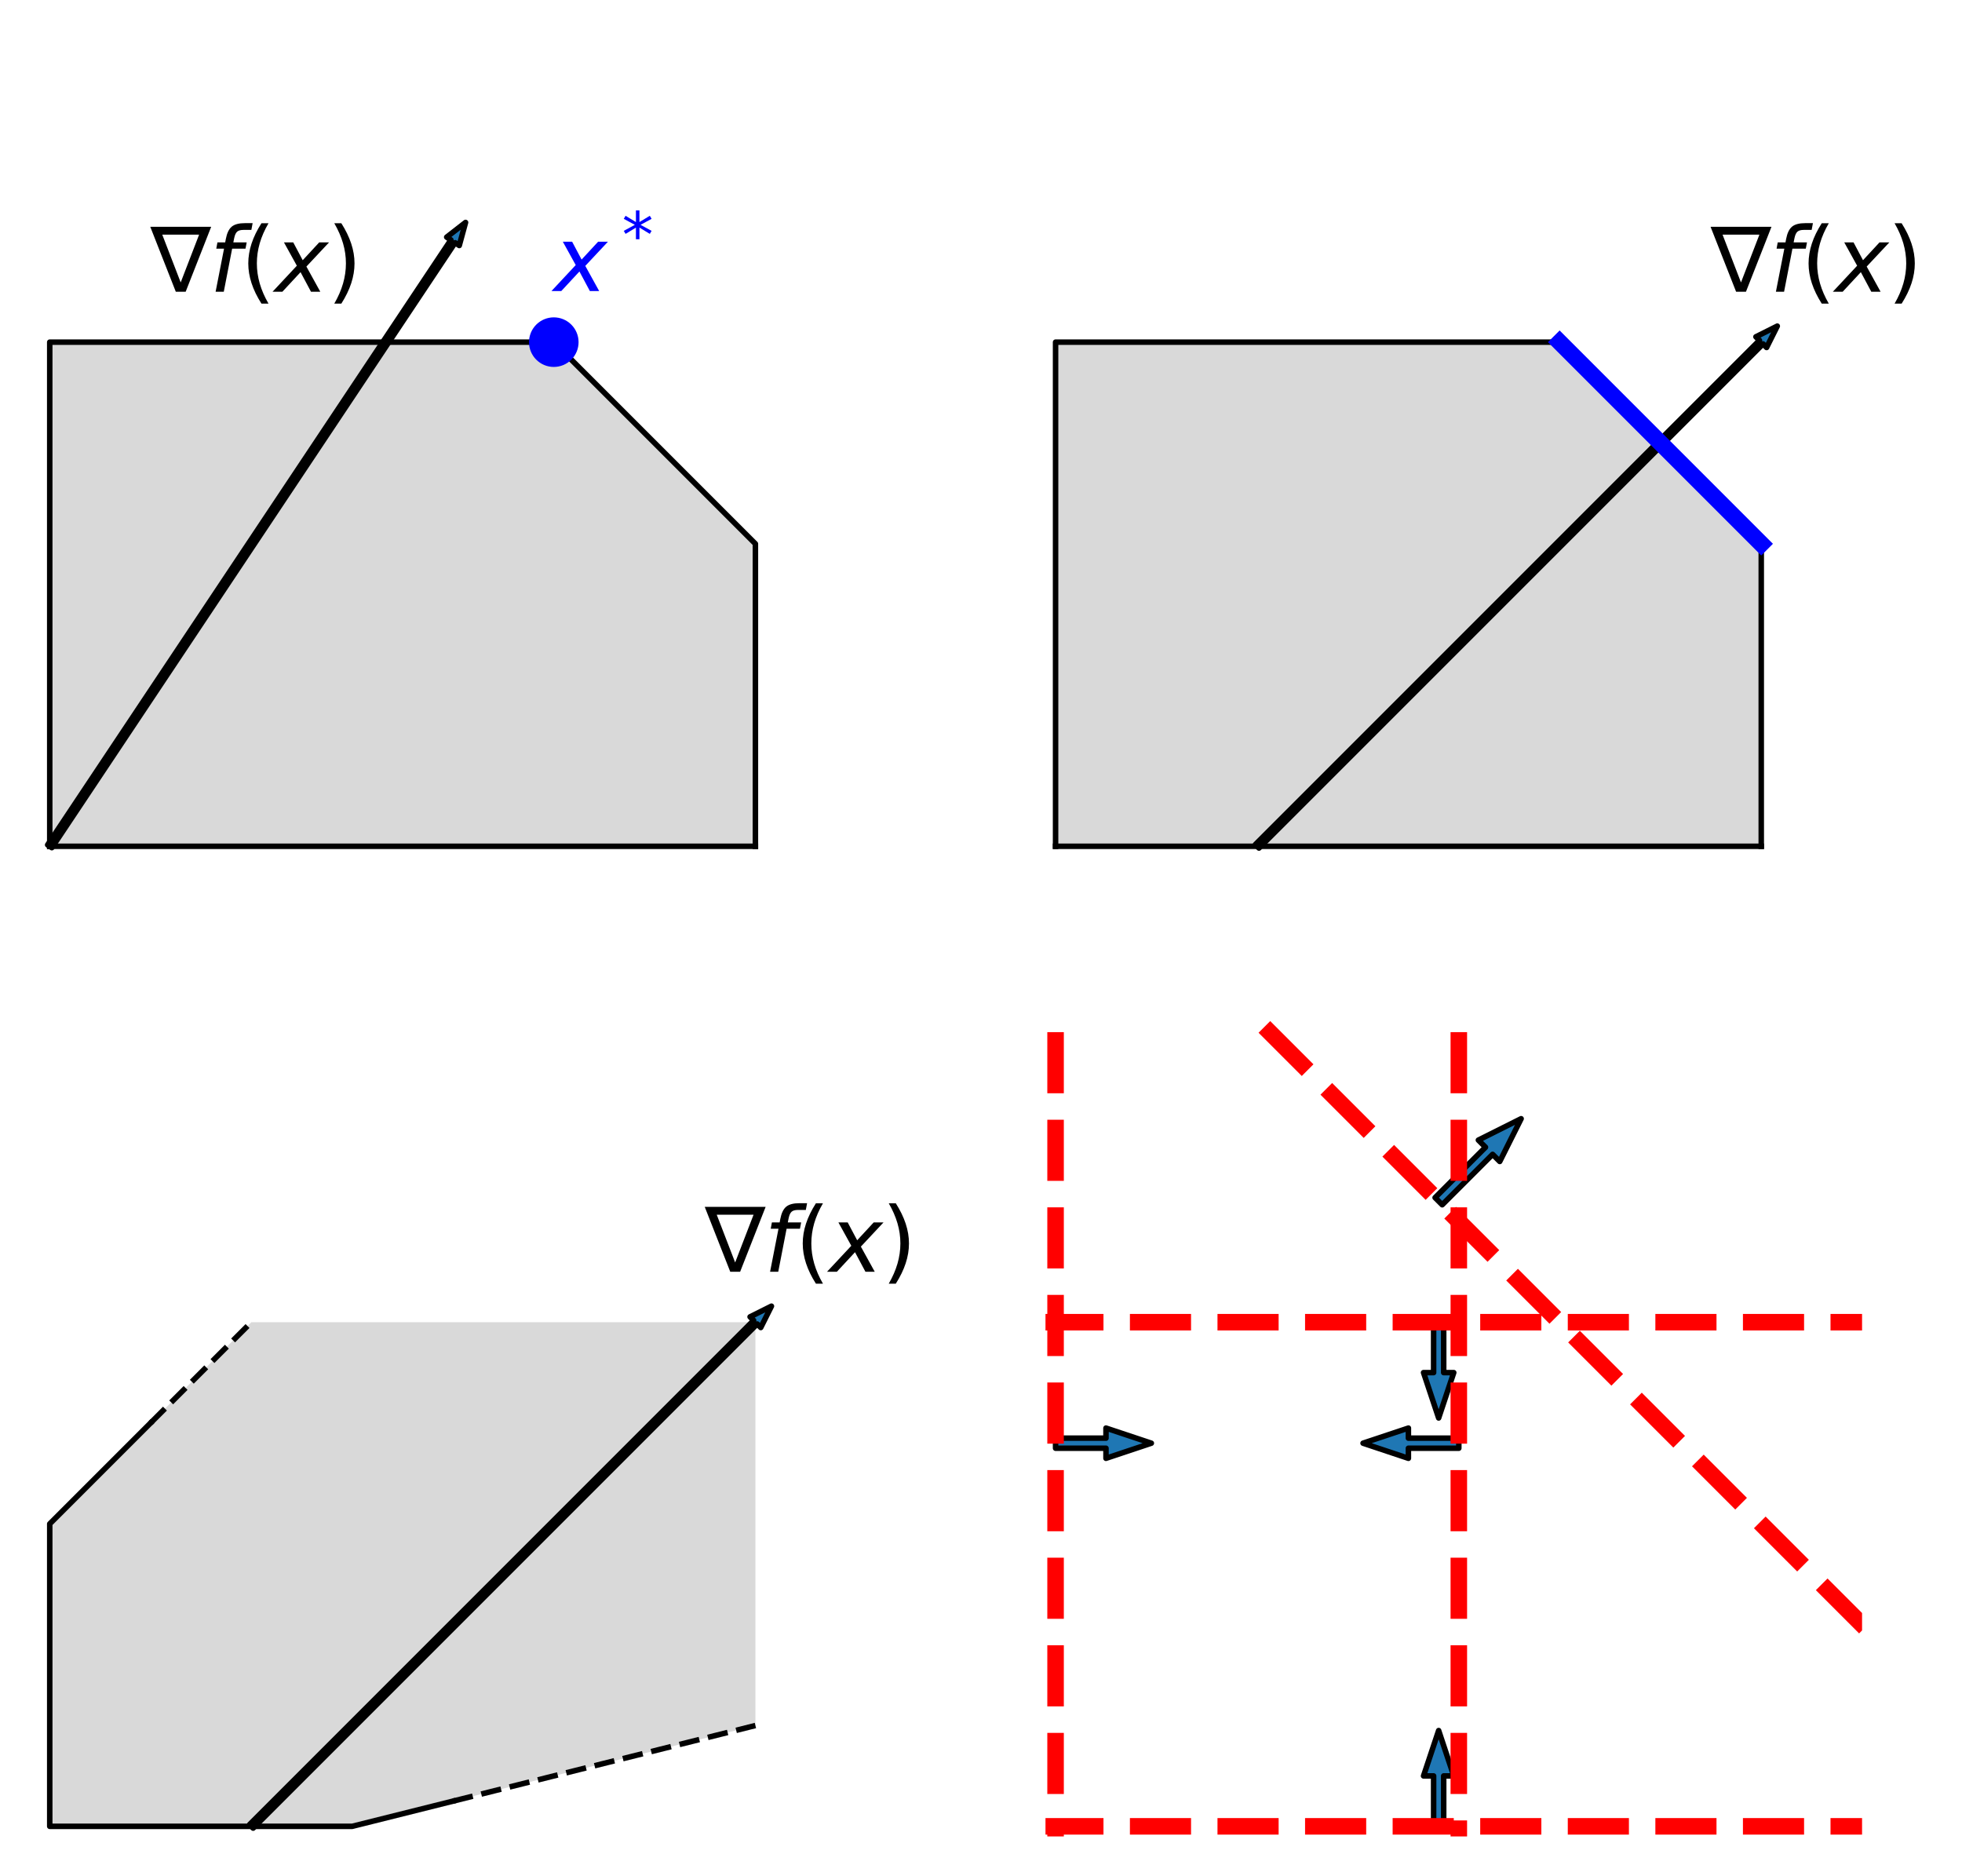 <?xml version="1.0" encoding="utf-8" standalone="no"?>
<!DOCTYPE svg PUBLIC "-//W3C//DTD SVG 1.1//EN"
  "http://www.w3.org/Graphics/SVG/1.1/DTD/svg11.dtd">
<svg xmlns:xlink="http://www.w3.org/1999/xlink" width="356.218pt" height="340.56pt" viewBox="0 0 356.218 340.56" xmlns="http://www.w3.org/2000/svg" version="1.1">
 <defs>
  <style type="text/css">*{stroke-linejoin: round; stroke-linecap: butt}</style>
 </defs>
 <g id="figure_1">
  <g id="patch_1">
   <path d="M 0 340.56 
L 356.218 340.56 
L 356.218 -0 
L 0 -0 
L 0 340.56 
z
" style="fill: none"/>
  </g>
  <g id="axes_1">
   <g id="patch_2">
    <path d="M 9.03 153.624 
L 9.03 62.109 
L 100.545 62.109 
L 137.152 98.715 
L 137.152 153.624 
z
" clip-path="url(#pd96c81f9ce)" style="opacity: 0.15"/>
   </g>
   <g id="patch_3">
    <path d="M 84.527 40.38 
L 83.385 44.568 
L 82.623 44.06 
L 9.411 153.878 
L 8.65 153.37 
L 81.862 43.552 
L 81.1 43.045 
z
" clip-path="url(#pd96c81f9ce)" style="fill: #1f77b4; stroke: #000000; stroke-linejoin: miter"/>
   </g>
   <g id="line2d_1">
    <path d="M 9.03 153.624 
L 9.03 62.109 
L 100.545 62.109 
L 137.152 98.715 
L 137.152 153.624 
" clip-path="url(#pd96c81f9ce)" style="fill: none; stroke: #000000; stroke-linecap: square"/>
   </g>
   <g id="line2d_2">
    <path d="M 9.03 153.624 
L 137.152 153.624 
" clip-path="url(#pd96c81f9ce)" style="fill: none; stroke: #000000; stroke-linecap: square"/>
   </g>
   <g id="line2d_3">
    <defs>
     <path id="m1f237f2cee" d="M 0 4 
C 1.061 4 2.078 3.579 2.828 2.828 
C 3.579 2.078 4 1.061 4 0 
C 4 -1.061 3.579 -2.078 2.828 -2.828 
C 2.078 -3.579 1.061 -4 0 -4 
C -1.061 -4 -2.078 -3.579 -2.828 -2.828 
C -3.579 -2.078 -4 -1.061 -4 0 
C -4 1.061 -3.579 2.078 -2.828 2.828 
C -2.078 3.579 -1.061 4 0 4 
z
" style="stroke: #0000ff"/>
    </defs>
    <g clip-path="url(#pd96c81f9ce)">
     <use xlink:href="#m1f237f2cee" x="100.545" y="62.109" style="fill: #0000ff; stroke: #0000ff"/>
    </g>
   </g>
   <g id="text_1">
    <!-- $\nabla f(x)$ -->
    <g transform="translate(27.333 52.958)scale(0.16 -0.16)">
     <defs>
      <path id="DejaVuSans-2207" d="M 2138 659 
L 3444 4047 
L 831 4047 
L 2138 659 
z
M 1791 0 
L -19 4603 
L 4300 4603 
L 2491 0 
L 1791 0 
z
" transform="scale(0.016)"/>
      <path id="DejaVuSans-Oblique-66" d="M 3059 4863 
L 2969 4384 
L 2419 4384 
Q 2106 4384 1964 4261 
Q 1822 4138 1753 3809 
L 1691 3500 
L 2638 3500 
L 2553 3053 
L 1606 3053 
L 1013 0 
L 434 0 
L 1031 3053 
L 481 3053 
L 563 3500 
L 1113 3500 
L 1159 3744 
Q 1278 4363 1576 4613 
Q 1875 4863 2516 4863 
L 3059 4863 
z
" transform="scale(0.016)"/>
      <path id="DejaVuSans-28" d="M 1984 4856 
Q 1566 4138 1362 3434 
Q 1159 2731 1159 2009 
Q 1159 1288 1364 580 
Q 1569 -128 1984 -844 
L 1484 -844 
Q 1016 -109 783 600 
Q 550 1309 550 2009 
Q 550 2706 781 3412 
Q 1013 4119 1484 4856 
L 1984 4856 
z
" transform="scale(0.016)"/>
      <path id="DejaVuSans-Oblique-78" d="M 3841 3500 
L 2234 1784 
L 3219 0 
L 2559 0 
L 1819 1388 
L 531 0 
L -166 0 
L 1556 1844 
L 641 3500 
L 1300 3500 
L 1972 2234 
L 3144 3500 
L 3841 3500 
z
" transform="scale(0.016)"/>
      <path id="DejaVuSans-29" d="M 513 4856 
L 1013 4856 
Q 1481 4119 1714 3412 
Q 1947 2706 1947 2009 
Q 1947 1309 1714 600 
Q 1481 -109 1013 -844 
L 513 -844 
Q 928 -128 1133 580 
Q 1338 1288 1338 2009 
Q 1338 2731 1133 3434 
Q 928 4138 513 4856 
z
" transform="scale(0.016)"/>
     </defs>
     <use xlink:href="#DejaVuSans-2207" transform="translate(0 0.016)"/>
     <use xlink:href="#DejaVuSans-Oblique-66" transform="translate(66.895 0.016)"/>
     <use xlink:href="#DejaVuSans-28" transform="translate(102.1 0.016)"/>
     <use xlink:href="#DejaVuSans-Oblique-78" transform="translate(141.113 0.016)"/>
     <use xlink:href="#DejaVuSans-29" transform="translate(200.293 0.016)"/>
    </g>
   </g>
   <g id="text_2">
    <!-- $x^*$ -->
    <g style="fill: #0000ff" transform="translate(100.545 52.958)scale(0.16 -0.16)">
     <defs>
      <path id="DejaVuSans-2a" d="M 3009 3897 
L 1888 3291 
L 3009 2681 
L 2828 2375 
L 1778 3009 
L 1778 1831 
L 1422 1831 
L 1422 3009 
L 372 2375 
L 191 2681 
L 1313 3291 
L 191 3897 
L 372 4206 
L 1422 3572 
L 1422 4750 
L 1778 4750 
L 1778 3572 
L 2828 4206 
L 3009 3897 
z
" transform="scale(0.016)"/>
     </defs>
     <use xlink:href="#DejaVuSans-Oblique-78" transform="translate(0 0.766)"/>
     <use xlink:href="#DejaVuSans-2a" transform="translate(77.284 39.047)scale(0.7)"/>
    </g>
   </g>
  </g>
  <g id="axes_2">
   <g id="patch_4">
    <path d="M 191.648 153.624 
L 191.648 62.109 
L 283.164 62.109 
L 319.77 98.715 
L 319.77 153.624 
z
" clip-path="url(#pe8f6e41870)" style="opacity: 0.15"/>
   </g>
   <g id="patch_5">
    <path d="M 322.682 59.197 
L 320.74 63.08 
L 320.093 62.433 
L 228.578 153.948 
L 227.931 153.301 
L 319.446 61.786 
L 318.799 61.138 
z
" clip-path="url(#pe8f6e41870)" style="fill: #1f77b4; stroke: #000000; stroke-linejoin: miter"/>
   </g>
   <g id="line2d_4">
    <path d="M 191.648 153.624 
L 191.648 62.109 
L 283.164 62.109 
L 319.77 98.715 
L 319.77 153.624 
" clip-path="url(#pe8f6e41870)" style="fill: none; stroke: #000000; stroke-linecap: square"/>
   </g>
   <g id="line2d_5">
    <path d="M 191.648 153.624 
L 319.77 153.624 
" clip-path="url(#pe8f6e41870)" style="fill: none; stroke: #000000; stroke-linecap: square"/>
   </g>
   <g id="line2d_6">
    <path d="M 283.164 62.109 
L 319.77 98.715 
" clip-path="url(#pe8f6e41870)" style="fill: none; stroke: #0000ff; stroke-width: 3; stroke-linecap: square"/>
   </g>
   <g id="text_3">
    <!-- $\nabla f(x)$ -->
    <g transform="translate(310.618 52.958)scale(0.16 -0.16)">
     <use xlink:href="#DejaVuSans-2207" transform="translate(0 0.016)"/>
     <use xlink:href="#DejaVuSans-Oblique-66" transform="translate(66.895 0.016)"/>
     <use xlink:href="#DejaVuSans-28" transform="translate(102.1 0.016)"/>
     <use xlink:href="#DejaVuSans-Oblique-78" transform="translate(141.113 0.016)"/>
     <use xlink:href="#DejaVuSans-29" transform="translate(200.293 0.016)"/>
    </g>
   </g>
  </g>
  <g id="axes_3">
   <g id="patch_6">
    <path d="M 9.03 331.53 
L 9.03 276.621 
L 45.636 240.015 
L 137.152 240.015 
L 137.152 313.227 
L 63.939 331.53 
z
" clip-path="url(#p15c71938a0)" style="opacity: 0.15"/>
   </g>
   <g id="patch_7">
    <path d="M 140.064 237.103 
L 138.122 240.985 
L 137.475 240.338 
L 45.96 331.853 
L 45.313 331.206 
L 136.828 239.691 
L 136.181 239.044 
z
" clip-path="url(#p15c71938a0)" style="fill: #1f77b4; stroke: #000000; stroke-linejoin: miter"/>
   </g>
   <g id="line2d_7">
    <path d="M 27.333 258.318 
L 9.03 276.621 
L 9.03 331.53 
L 63.939 331.53 
L 82.242 326.954 
" clip-path="url(#p15c71938a0)" style="fill: none; stroke: #000000; stroke-linecap: square"/>
   </g>
   <g id="line2d_8">
    <path d="M 27.333 258.318 
L 45.636 240.015 
" clip-path="url(#p15c71938a0)" style="fill: none; stroke-dasharray: 3.7,1.6; stroke-dashoffset: 0; stroke: #000000"/>
   </g>
   <g id="line2d_9">
    <path d="M 82.242 326.954 
L 137.152 313.227 
" clip-path="url(#p15c71938a0)" style="fill: none; stroke-dasharray: 3.7,1.6; stroke-dashoffset: 0; stroke: #000000"/>
   </g>
   <g id="text_4">
    <!-- $\nabla f(x)$ -->
    <g transform="translate(128 230.863)scale(0.16 -0.16)">
     <use xlink:href="#DejaVuSans-2207" transform="translate(0 0.016)"/>
     <use xlink:href="#DejaVuSans-Oblique-66" transform="translate(66.895 0.016)"/>
     <use xlink:href="#DejaVuSans-28" transform="translate(102.1 0.016)"/>
     <use xlink:href="#DejaVuSans-Oblique-78" transform="translate(141.113 0.016)"/>
     <use xlink:href="#DejaVuSans-29" transform="translate(200.293 0.016)"/>
    </g>
   </g>
  </g>
  <g id="axes_4">
   <g id="patch_8">
    <path d="M 276.176 203.075 
L 272.293 210.841 
L 270.999 209.547 
L 261.847 218.698 
L 260.553 217.404 
L 269.704 208.252 
L 268.41 206.958 
z
" clip-path="url(#p2c062660ad)" style="fill: #1f77b4; stroke: #000000; stroke-linejoin: miter"/>
   </g>
   <g id="patch_9">
    <path d="M 247.473 261.978 
L 255.709 259.233 
L 255.709 261.063 
L 264.861 261.063 
L 264.861 262.893 
L 255.709 262.893 
L 255.709 264.724 
z
" clip-path="url(#p2c062660ad)" style="fill: #1f77b4; stroke: #000000; stroke-linejoin: miter"/>
   </g>
   <g id="patch_10">
    <path d="M 261.2 257.402 
L 258.455 249.166 
L 260.285 249.166 
L 260.285 240.015 
L 262.115 240.015 
L 262.115 249.166 
L 263.945 249.166 
z
" clip-path="url(#p2c062660ad)" style="fill: #1f77b4; stroke: #000000; stroke-linejoin: miter"/>
   </g>
   <g id="patch_11">
    <path d="M 261.2 314.142 
L 263.945 322.378 
L 262.115 322.378 
L 262.115 331.53 
L 260.285 331.53 
L 260.285 322.378 
L 258.455 322.378 
z
" clip-path="url(#p2c062660ad)" style="fill: #1f77b4; stroke: #000000; stroke-linejoin: miter"/>
   </g>
   <g id="patch_12">
    <path d="M 209.036 261.978 
L 200.8 264.724 
L 200.8 262.893 
L 191.648 262.893 
L 191.648 261.063 
L 200.8 261.063 
L 200.8 259.233 
z
" clip-path="url(#p2c062660ad)" style="fill: #1f77b4; stroke: #000000; stroke-linejoin: miter"/>
   </g>
   <g id="line2d_10">
    <path d="M 173.345 130.196 
L 357.218 314.069 
" clip-path="url(#p2c062660ad)" style="fill: none; stroke-dasharray: 11.1,4.8; stroke-dashoffset: 0; stroke: #ff0000; stroke-width: 3"/>
   </g>
   <g id="line2d_11">
    <path d="M 264.861 341.56 
L 264.861 130.196 
" clip-path="url(#p2c062660ad)" style="fill: none; stroke-dasharray: 11.1,4.8; stroke-dashoffset: 0; stroke: #ff0000; stroke-width: 3"/>
   </g>
   <g id="line2d_12">
    <path d="M 173.345 240.015 
L 357.218 240.015 
" clip-path="url(#p2c062660ad)" style="fill: none; stroke-dasharray: 11.1,4.8; stroke-dashoffset: 0; stroke: #ff0000; stroke-width: 3"/>
   </g>
   <g id="line2d_13">
    <path d="M 173.345 331.53 
L 357.218 331.53 
" clip-path="url(#p2c062660ad)" style="fill: none; stroke-dasharray: 11.1,4.8; stroke-dashoffset: 0; stroke: #ff0000; stroke-width: 3"/>
   </g>
   <g id="line2d_14">
    <path d="M 191.648 341.56 
L 191.648 130.196 
" clip-path="url(#p2c062660ad)" style="fill: none; stroke-dasharray: 11.1,4.8; stroke-dashoffset: 0; stroke: #ff0000; stroke-width: 3"/>
   </g>
  </g>
 </g>
 <defs>
  <clipPath id="pd96c81f9ce">
   <rect x="7.2" y="7.2" width="148.255" height="148.255"/>
  </clipPath>
  <clipPath id="pe8f6e41870">
   <rect x="189.818" y="7.2" width="148.255" height="148.255"/>
  </clipPath>
  <clipPath id="p15c71938a0">
   <rect x="7.2" y="185.105" width="148.255" height="148.255"/>
  </clipPath>
  <clipPath id="p2c062660ad">
   <rect x="189.818" y="185.105" width="148.255" height="148.255"/>
  </clipPath>
 </defs>
</svg>
